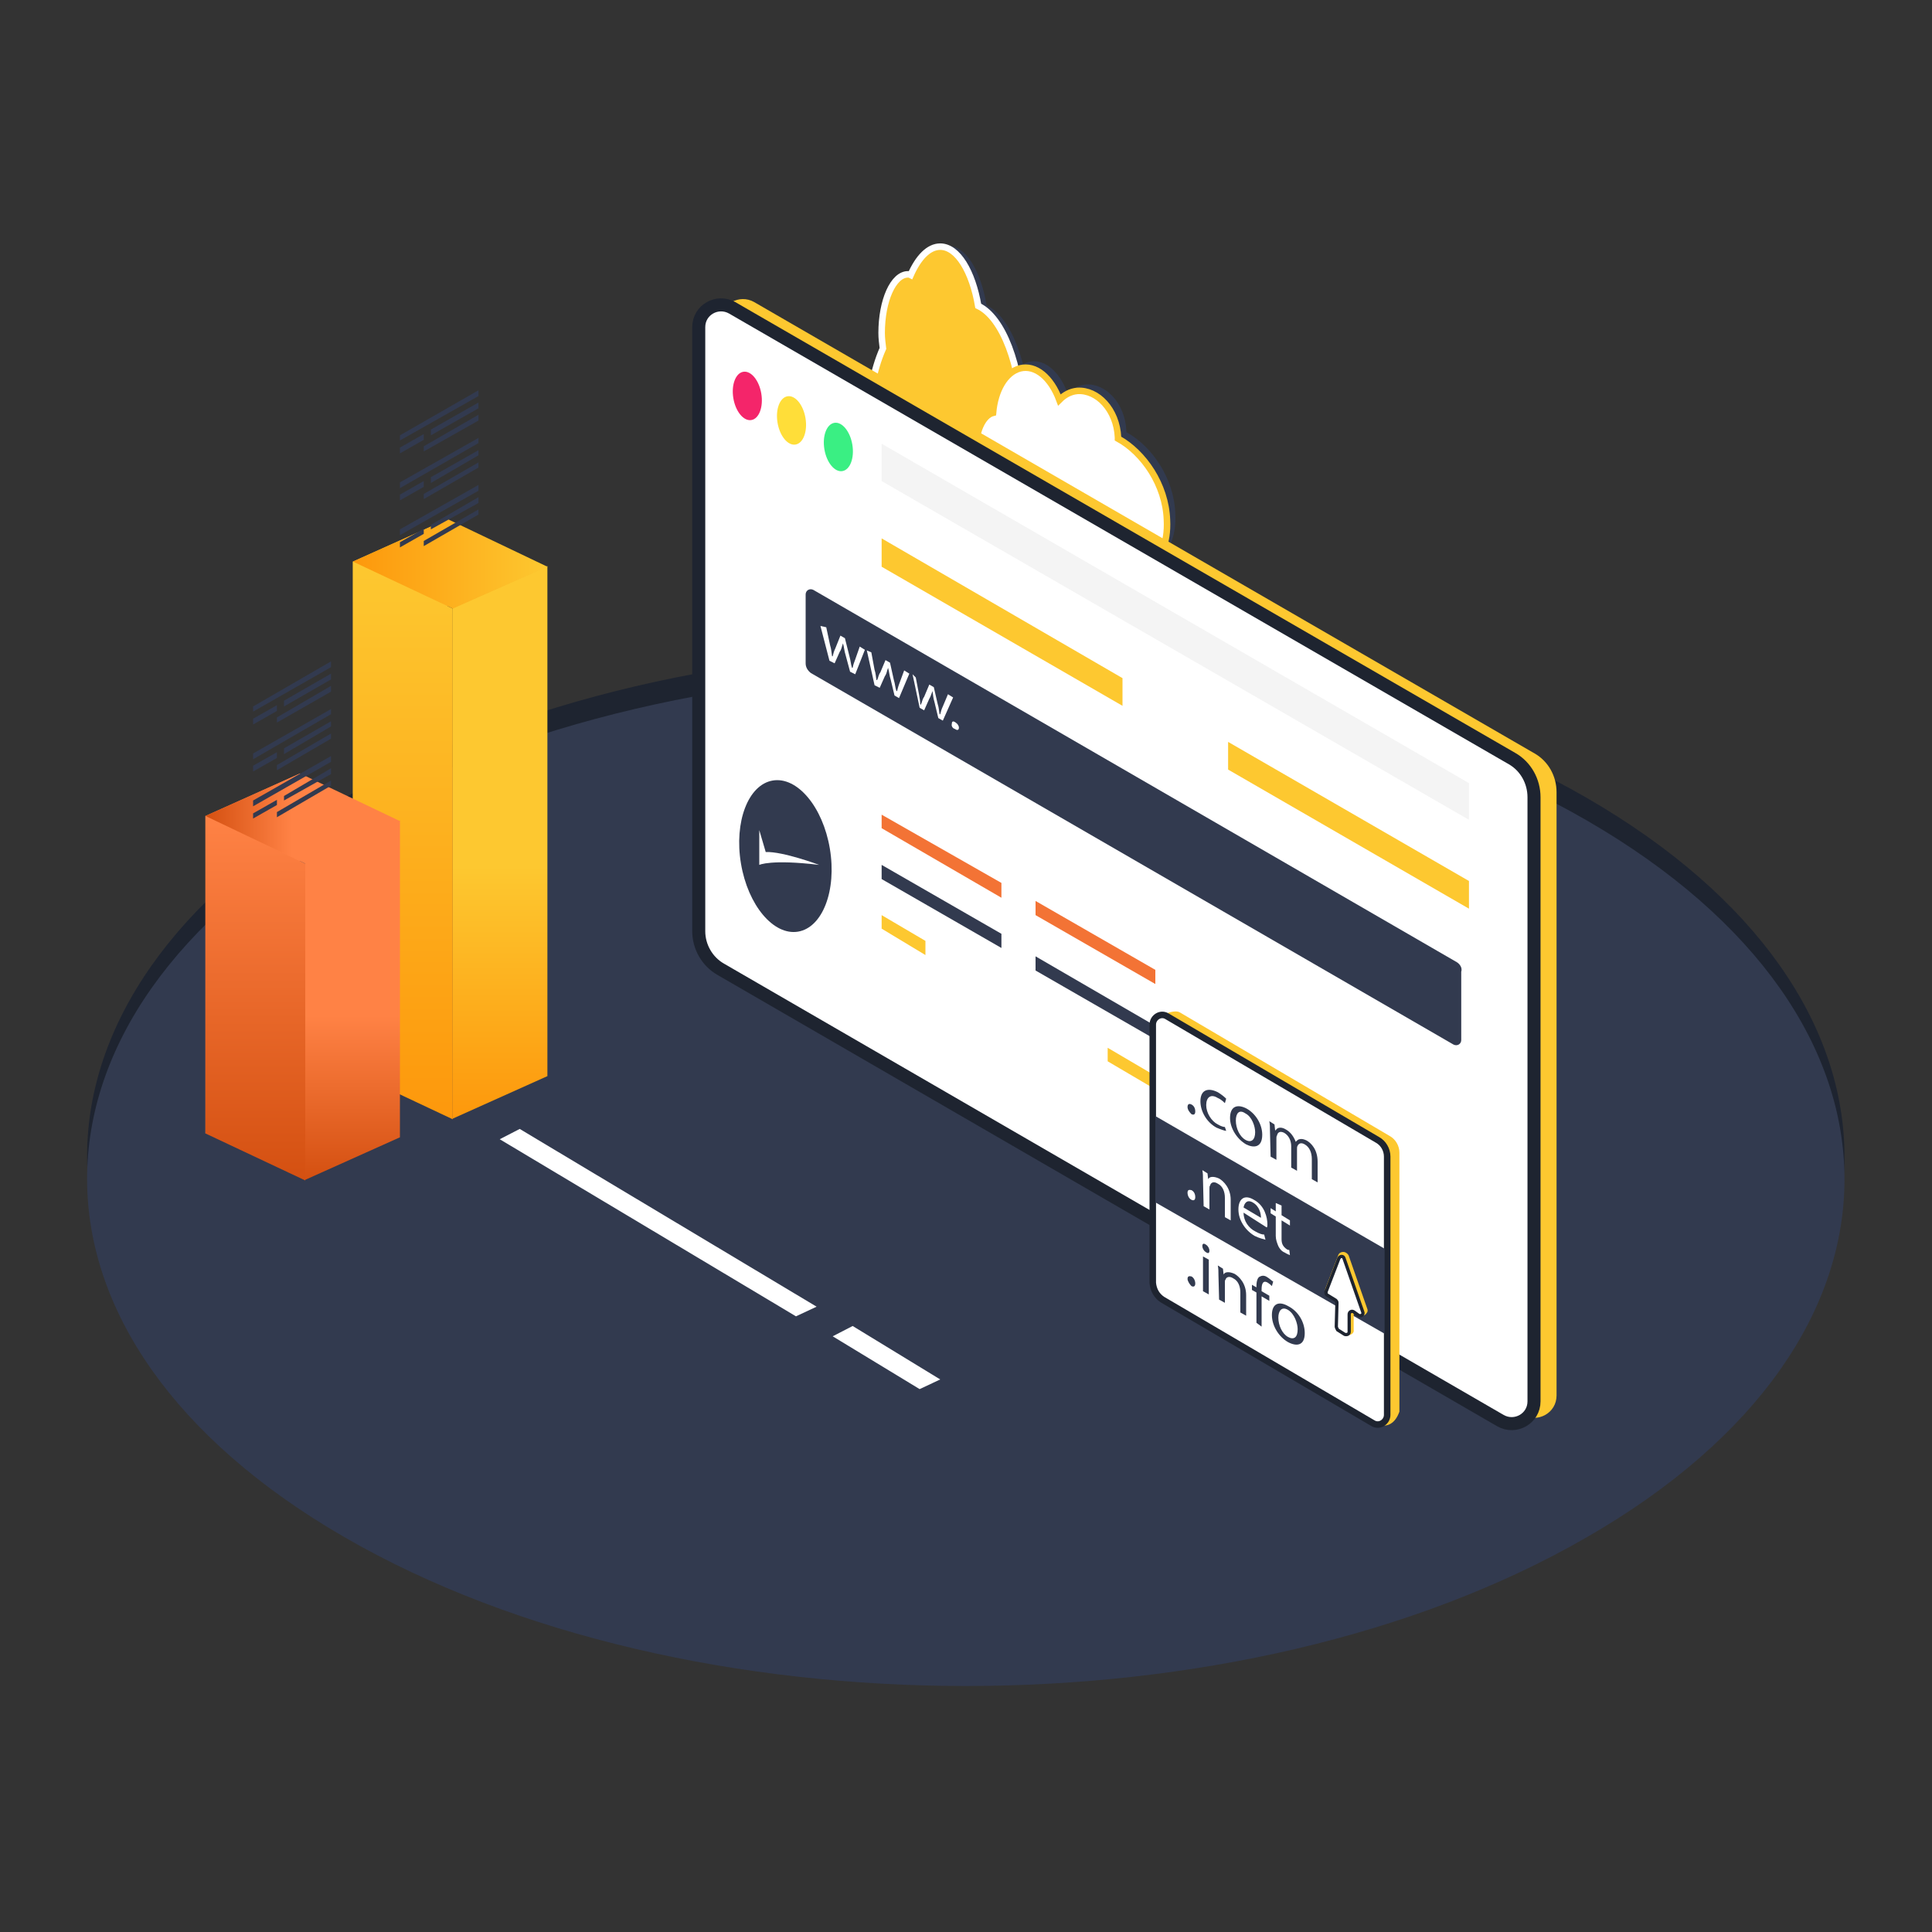 <?xml version="1.0" encoding="utf-8"?>
<!-- Generator: Adobe Illustrator 18.0.0, SVG Export Plug-In . SVG Version: 6.00 Build 0)  -->
<!DOCTYPE svg PUBLIC "-//W3C//DTD SVG 1.1//EN" "http://www.w3.org/Graphics/SVG/1.1/DTD/svg11.dtd">
<svg version="1.1" id="Domain_Checker_2_" xmlns="http://www.w3.org/2000/svg" xmlns:xlink="http://www.w3.org/1999/xlink" x="0px"
	 y="0px" viewBox="0 0 300 300" enable-background="new 0 0 300 300" xml:space="preserve">
<rect x="0" y="0" width="300" height="300" fill="#333333" stroke="none"/>
<g>
	<path fill="#1E2430" d="M246.4,235.2c-53.3,30.8-139.6,30.8-192.9,0s-53.3-80.5,0-111.3s139.6-30.8,192.9,0
		S299.8,204.5,246.4,235.2z"/>
	<path fill="#323A4F" d="M246.4,238.7c-53.3,30.8-139.6,30.8-192.9,0s-53.3-80.5,0-111.3s139.6-30.8,192.9,0S299.8,208,246.4,238.7z
		"/>
	<g>
		<path fill="#323A4F" d="M153.2,47.4c-0.9-5.3-3.2-9.2-5.9-9.2c-1.8,0-3.4,1.7-4.6,4.4c-0.2-0.1-0.2-0.1-0.4-0.1
			c-2.3,0-4.1,4.1-4.1,9.1c0,0.8,0.1,1.6,0.2,2.4c-1.5,3.4-2.3,7.7-2.3,12.6c0,10.7,4.4,19.3,9.7,19.3c1.6,0,3.1-0.8,4.4-2.1
			c0.5,0.2,0.9,0.2,1.4,0.2c4.7,0,8.5-8.4,8.5-18.6C159.8,56.6,157,49.2,153.2,47.4z"/>
		<g>
			<g enable-background="new    ">
				<g>
					<g>
						<path id="SVGID_1_" fill="#323A4F" d="M154.5,63.5l0.7-0.6c0.3-0.3,0.7-0.5,1.1-0.6l-0.8,0.7
							C155.1,63.1,154.8,63.3,154.5,63.5z"/>
					</g>
					<g>
						<g>
							<g>
								<g>
									<g>
										<g>
											<path id="SVGID_2_" fill="#323A4F" d="M154.5,63.5l0.7-0.6c0.3-0.3,0.7-0.5,1.1-0.6l-0.8,0.7
												C155.1,63.1,154.8,63.3,154.5,63.5z"/>
										</g>
										<g>
											<g>
												<defs>
													<path id="SVGID_4_" d="M154.5,63.5l0.7-0.6c0.3-0.3,0.7-0.5,1.1-0.6l-0.8,0.7C155.1,63.1,154.8,63.3,154.5,63.5z"/>
												</defs>
												<use xlink:href="#SVGID_4_"  overflow="visible" fill="#323A4F"/>
												<clipPath id="SVGID_5_">
													<use xlink:href="#SVGID_4_"  overflow="visible"/>
												</clipPath>
												<g clip-path="url(#SVGID_5_)" enable-background="new    ">
													<path fill="#323A4F" d="M154.5,63.5l0.7-0.6c0.3-0.3,0.7-0.5,1.1-0.6l-0.8,0.7C155.1,63.1,154.8,63.3,154.5,63.5"/>
												</g>
											</g>
										</g>
									</g>
								</g>
							</g>
						</g>
					</g>
				</g>
			</g>
			<g>
				<path fill="#323A4F" d="M159.7,56.2c2.4-0.6,4.8,1.4,6.1,4.9c0.8-0.8,1.7-1.3,2.8-1.4c3.1-0.2,6.1,2.9,6.3,7.2
					c0,0.1,0,0.2,0,0.2c4,2.2,7.4,7.2,7.6,12.6c0.4,7.4-5,10.2-10.5,7l-15.9-9.2c-1.9-1.1-3.3-4.8-3.3-8.2c-0.1-3.2,1.1-5.8,2.7-6.2
					C155.9,59.6,157.4,56.8,159.7,56.2z"/>
			</g>
		</g>
		<path fill="#FDC830" stroke="#FFFFFF" stroke-width="1.012" stroke-miterlimit="10" d="M151.9,47.5c-0.9-5.3-3.2-9.2-5.9-9.2
			c-1.8,0-3.4,1.7-4.6,4.4c-0.2-0.1-0.2-0.1-0.4-0.1c-2.3,0-4.1,4.1-4.1,9.1c0,0.8,0.1,1.6,0.2,2.4c-1.5,3.4-2.3,7.7-2.3,12.6
			c0,10.7,4.4,19.3,9.7,19.3c1.6,0,3.1-0.8,4.4-2.1c0.5,0.2,0.9,0.2,1.4,0.2c4.7,0,8.5-8.4,8.5-18.6
			C158.5,56.7,155.7,49.3,151.9,47.5z"/>
		<g>
			<g enable-background="new    ">
				<g>
					<g>
						<g>
							<g>
								<g>
									<g>
										<g>
											<path id="SVGID_6_" fill="#FFFFFF" stroke="#FDC830" stroke-width="1.012" stroke-miterlimit="10" d="M153.2,64.5
												l0.7-0.6c0.3-0.3,0.7-0.5,1.1-0.6l-0.8,0.7C153.8,64.1,153.5,64.3,153.2,64.5z"/>
										</g>
										<g>
											<g>
												<defs>
													<path id="SVGID_7_" d="M153.2,64.5l0.7-0.6c0.3-0.3,0.7-0.5,1.1-0.6l-0.8,0.7C153.8,64.1,153.5,64.3,153.2,64.5z"/>
												</defs>
												<use xlink:href="#SVGID_7_"  overflow="visible" fill="#FFFFFF"/>
												<clipPath id="SVGID_8_">
													<use xlink:href="#SVGID_7_"  overflow="visible"/>
												</clipPath>
												<g clip-path="url(#SVGID_8_)" enable-background="new    ">
													<path fill="#FFFFFF" stroke="#FDC830" stroke-width="1.012" stroke-miterlimit="10" d="M153.2,64.5l0.7-0.6
														c0.3-0.3,0.7-0.5,1.1-0.6l-0.8,0.7C153.8,64.1,153.5,64.3,153.2,64.5"/>
												</g>
												
													<use xlink:href="#SVGID_7_"  overflow="visible" fill="none" stroke="#FDC830" stroke-width="1.012" stroke-miterlimit="10"/>
											</g>
										</g>
										<g>
											<path id="SVGID_3_" fill="#FFFFFF" stroke="#FDC830" stroke-width="1.012" stroke-miterlimit="10" d="M153.2,64.5
												l0.7-0.6c0.3-0.3,0.7-0.5,1.1-0.6l-0.8,0.7C153.8,64.1,153.5,64.3,153.2,64.5z"/>
										</g>
									</g>
								</g>
							</g>
						</g>
					</g>
				</g>
			</g>
			<g>
				<path fill="#FFFFFF" stroke="#FDC830" stroke-width="1.012" stroke-miterlimit="10" d="M158.4,57.2c2.4-0.6,4.8,1.4,6.1,4.9
					c0.8-0.8,1.7-1.3,2.8-1.4c3.1-0.2,6.1,2.9,6.3,7.2c0,0.1,0,0.2,0,0.2c4,2.2,7.4,7.2,7.6,12.6c0.4,7.4-5,10.2-10.5,7l-15.9-9.2
					c-1.9-1.1-3.3-4.8-3.3-8.2c-0.1-3.2,1.1-5.8,2.7-6.2C154.5,60.6,156.1,57.8,158.4,57.2z"/>
			</g>
		</g>
		<path fill="#FDC830" d="M115.4,149.6l121.1,70.1c2.3,1.3,5.2-0.3,5.2-3V123c0-2.5-1.3-4.8-3.4-6L117.1,46.9
			c-2.3-1.3-5.2,0.3-5.2,3v93.8C111.9,146.1,113.2,148.4,115.4,149.6z"/>
		<path fill="#FFFFFF" stroke="#1E2430" stroke-width="2.025" stroke-miterlimit="10" d="M111.9,150.5L233,220.6
			c2.3,1.3,5.2-0.3,5.2-3v-93.8c0-2.5-1.3-4.8-3.4-6L113.7,47.8c-2.3-1.3-5.2,0.3-5.2,3v93.8C108.5,147,109.8,149.3,111.9,150.5z"/>
		<polygon fill="#F4F4F4" points="228.1,121.6 136.9,68.9 136.9,74.7 228.1,127.3 		"/>
		
			<ellipse transform="matrix(0.165 0.986 -0.986 0.165 157.543 -63.046)" fill="#F4256A" cx="116" cy="61.5" rx="3.8" ry="2.2"/>
		
			<ellipse transform="matrix(0.165 0.986 -0.986 0.165 167.03 -66.573)" fill="#FFDE39" cx="122.8" cy="65.3" rx="3.8" ry="2.2"/>
		
			<ellipse transform="matrix(0.165 0.986 -0.986 0.165 177.242 -70.341)" fill="#3AEF83" cx="130.1" cy="69.5" rx="3.8" ry="2.2"/>
		<path fill="#FDC830" d="M182.5,201.2l29,18.9c1,0.6,4.4,3,5.8-0.9V179c0-1.1-0.6-2.1-1.5-2.6l-32.6-19.2c-1-0.6-4.1,0.8-4.1,1.9
			l1.9,39.4C181,199.7,181.6,200.6,182.5,201.2z"/>
		<path fill="#323A4F" d="M226.2,149.4l-99.9-57.8c-0.6-0.3-1.2,0.1-1.2,0.7V103c0,0.6,0.3,1.1,0.8,1.5l99.8,57.7
			c0.6,0.3,1.2-0.1,1.2-0.7v-10.6C227.1,150.3,226.7,149.7,226.2,149.4z"/>
		<polygon fill="#323A4F" points="136.9,134.3 136.9,136.5 155.5,147.2 155.5,145 		"/>
		<polygon fill="#FDC830" points="136.9,142.1 136.9,144.2 143.7,148.3 143.7,146.1 		"/>
		<polygon fill="#FDC830" points="172,162.7 172,164.8 178.8,168.8 178.8,166.7 		"/>
		<polygon fill="#F37335" points="136.9,126.5 136.9,128.6 155.5,139.4 155.5,137.1 		"/>
		<polygon fill="#F37335" points="160.8,139.9 160.8,142.1 179.4,152.8 179.4,150.6 		"/>
		<polygon fill="#323A4F" points="160.8,148.5 160.8,150.7 179.4,161.4 179.4,159.3 		"/>
		
			<ellipse transform="matrix(0.165 0.986 -0.986 0.165 232.9 -9.091)" fill="#323A4F" cx="121.8" cy="132.9" rx="11.9" ry="7"/>
		<path fill="#FFFFFF" stroke="#1E2430" stroke-width="1.012" stroke-miterlimit="10" d="M180.5,201.8l32.7,19.2
			c1,0.6,2.2-0.2,2.2-1.3v-40.1c0-1.1-0.6-2.1-1.5-2.6l-32.7-19.2c-1-0.6-2.2,0.2-2.2,1.3v40.1C179.1,200.3,179.6,201.2,180.5,201.8
			z"/>
		<polygon fill="#FDC830" points="136.9,83.6 136.9,88 174.3,109.6 174.3,105.3 		"/>
		<polygon fill="#FDC830" points="190.7,115.2 190.7,119.5 228.1,141.1 228.1,136.8 		"/>
		<g>
			<path fill="#FFFFFF" d="M128.3,97.4l0.6,2.8c0.2,0.6,0.2,1.1,0.3,1.7h0.1c0.1-0.4,0.2-0.8,0.4-1.2l0.8-2l0.7,0.4l0.7,2.8
				c0.2,0.7,0.2,1.2,0.4,1.8h0.1c0.1-0.5,0.2-0.8,0.4-1.3l0.7-2l0.8,0.5l-1.5,3.8l-0.8-0.4l-0.7-2.6c-0.2-0.6-0.2-1.1-0.4-1.8l0,0
				c-0.2,0.5-0.2,0.9-0.5,1.3l-0.8,1.8l-0.8-0.4l-1.4-5.4L128.3,97.4z"/>
			<path fill="#FFFFFF" d="M135.3,101.3l0.5,2.7c0.2,0.6,0.2,1.1,0.3,1.6h0.1c0.2-0.4,0.2-0.8,0.5-1.2l0.8-1.9l0.7,0.4l0.6,2.7
				c0.2,0.6,0.2,1.2,0.4,1.7h0.1c0.1-0.4,0.2-0.8,0.4-1.3l0.7-1.9l0.8,0.5l-1.6,3.8l-0.7-0.4l-0.6-2.5c-0.2-0.6-0.2-1.1-0.4-1.8l0,0
				c-0.2,0.5-0.2,0.9-0.5,1.3l-0.8,1.8l-0.8-0.4l-1.2-5.4L135.3,101.3z"/>
			<path fill="#FFFFFF" d="M142.2,105.2l0.5,2.6c0.1,0.6,0.2,1.1,0.2,1.6h0.1c0.2-0.4,0.2-0.8,0.5-1.2l0.8-1.9l0.7,0.4l0.6,2.6
				c0.2,0.6,0.2,1.1,0.3,1.6h0.1c0.1-0.4,0.2-0.8,0.4-1.2l0.8-1.9l0.8,0.5l-1.6,3.6l-0.7-0.4l-0.6-2.5c-0.2-0.6-0.2-1.1-0.3-1.7l0,0
				c-0.2,0.5-0.3,0.9-0.5,1.2l-0.8,1.8l-0.7-0.4l-1.1-5.2L142.2,105.2z"/>
			<path fill="#FFFFFF" d="M147.8,112.4c0-0.4,0.2-0.5,0.6-0.2c0.3,0.2,0.5,0.5,0.5,0.8c0,0.3-0.2,0.5-0.6,0.2
				C147.9,113.1,147.7,112.7,147.8,112.4z"/>
		</g>
		<polygon fill="#323A4F" points="179.4,173.3 179.4,186.7 215,207.1 215,193.9 		"/>
		<g>
			<path fill="#323A4F" d="M184.4,171.9c0-0.4,0.2-0.6,0.6-0.4s0.6,0.6,0.6,1.1c0,0.4-0.2,0.6-0.6,0.4
				C184.7,172.7,184.4,172.3,184.4,171.9z"/>
			<path fill="#323A4F" d="M190.4,175.6c-0.2,0-0.8-0.2-1.5-0.5c-1.5-0.8-2.5-2.5-2.5-4.1c0-1.7,1.1-2.2,2.7-1.4
				c0.5,0.3,1,0.7,1.3,1l-0.2,0.7c-0.2-0.2-0.6-0.6-1.1-0.8c-1.1-0.7-1.8-0.1-1.8,1.1c0,1.2,0.8,2.5,1.8,3c0.5,0.3,0.9,0.4,1.1,0.4
				L190.4,175.6z"/>
			<path fill="#323A4F" d="M196,176.2c0,2-1.3,2.1-2.5,1.5c-1.4-0.8-2.5-2.5-2.5-4.1c0-1.8,1.1-2.2,2.5-1.5
				C195,172.9,196,174.6,196,176.2z M191.9,174c0,1.2,0.6,2.5,1.5,3c0.9,0.5,1.5,0,1.5-1.2c0-0.9-0.5-2.4-1.5-2.9
				C192.4,172.2,191.9,172.9,191.9,174z"/>
			<path fill="#323A4F" d="M197.2,175.6c0-0.6,0-1-0.1-1.5l0.8,0.5l0.1,0.9h0.1c0.2-0.4,0.8-0.6,1.6-0.1c0.7,0.4,1.2,1.1,1.5,1.9
				l0,0c0.2-0.2,0.4-0.4,0.6-0.4c0.3-0.1,0.7,0,1.1,0.2c0.7,0.4,1.7,1.4,1.7,3.3v3.2l-0.9-0.5v-3.1c0-1.1-0.4-1.9-1.1-2.3
				c-0.5-0.3-0.9-0.2-1.1,0.2c-0.1,0.2-0.1,0.2-0.1,0.5v3.4l-0.9-0.5V178c0-0.9-0.4-1.7-1.1-2.1c-0.6-0.3-1-0.1-1.1,0.4
				c-0.1,0.2-0.1,0.2-0.1,0.5v3.3l-0.9-0.5L197.2,175.6z"/>
			<path fill="#FFFFFF" d="M184.4,185.2c0-0.4,0.2-0.5,0.6-0.4c0.4,0.2,0.6,0.6,0.6,1.1c0,0.4-0.2,0.6-0.6,0.4
				S184.4,185.6,184.4,185.2z"/>
			<path fill="#FFFFFF" d="M186.8,183.2c0-0.6,0-1-0.1-1.5l0.8,0.5l0.1,0.9l0,0c0.2-0.4,0.8-0.5,1.7-0.1c0.7,0.4,1.8,1.5,1.8,3.3
				v3.2l-0.9-0.5V186c0-0.9-0.3-1.8-1.1-2.2c-0.6-0.4-1.1-0.2-1.2,0.3c-0.1,0.1-0.1,0.2-0.1,0.5v3.2l-0.9-0.5L186.8,183.2z"/>
			<path fill="#FFFFFF" d="M193.1,188.3c0,1.3,0.8,2.4,1.8,2.9c0.7,0.4,1.1,0.5,1.4,0.5l0.2,0.8c-0.3-0.1-0.9-0.2-1.7-0.6
				c-1.5-0.9-2.5-2.5-2.5-4.1c0-1.6,0.9-2.4,2.4-1.5c1.7,0.9,2.1,2.8,2.1,3.8c0,0.2,0,0.4-0.1,0.5L193.1,188.3z M195.8,189.1
				c0-0.6-0.2-1.8-1.3-2.4c-0.9-0.5-1.3,0.2-1.4,0.8L195.8,189.1z"/>
			<path fill="#FFFFFF" d="M199,187.2v1.5l1.3,0.8v0.8l-1.3-0.8v2.9c0,0.7,0.2,1.1,0.7,1.5c0.2,0.2,0.5,0.2,0.5,0.2l0.1,0.8
				c-0.2-0.1-0.5-0.2-0.8-0.4c-0.5-0.2-0.8-0.6-1-1c-0.2-0.5-0.4-1-0.4-1.6v-3l-0.8-0.5v-0.8l0.8,0.5v-1.3L199,187.2z"/>
			<path fill="#323A4F" d="M184.4,198.6c0-0.4,0.2-0.5,0.6-0.4c0.4,0.2,0.6,0.7,0.6,1.1s-0.2,0.6-0.6,0.4
				C184.7,199.4,184.4,198.9,184.4,198.6z"/>
			<path fill="#323A4F" d="M187.8,194.2c0,0.4-0.2,0.5-0.6,0.2c-0.3-0.2-0.5-0.6-0.5-0.9c0-0.4,0.2-0.5,0.6-0.2
				C187.6,193.5,187.8,193.9,187.8,194.2z M186.8,200.5v-5.4l0.9,0.5v5.4L186.8,200.5z"/>
			<path fill="#323A4F" d="M189.2,198c0-0.6,0-1-0.1-1.5l0.8,0.5l0.1,0.9l0,0c0.2-0.4,0.8-0.5,1.7-0.1c0.7,0.4,1.8,1.5,1.8,3.3v3.2
				l-0.9-0.5v-3.1c0-0.9-0.3-1.8-1.1-2.2c-0.6-0.4-1.1-0.2-1.2,0.2c-0.1,0.1-0.1,0.2-0.1,0.4v3.2l-0.9-0.5L189.2,198z"/>
			<path fill="#323A4F" d="M195.1,205.4v-4.7l-0.7-0.4v-0.8l0.7,0.4v-0.2c0-0.8,0.2-1.4,0.6-1.5c0.4-0.2,0.8-0.1,1.2,0.2
				c0.3,0.2,0.6,0.5,0.8,0.6l-0.2,0.7c-0.2-0.2-0.3-0.3-0.6-0.5c-0.8-0.5-1,0.2-1,1v0.3l1.2,0.7v0.8l-1.2-0.7v4.7L195.1,205.4z"/>
			<path fill="#323A4F" d="M202.6,207c0,2-1.3,2.1-2.6,1.4c-1.4-0.8-2.5-2.5-2.5-4.2c0-1.8,1.1-2.2,2.5-1.4
				C201.6,203.6,202.6,205.3,202.6,207z M198.5,204.6c0,1.2,0.6,2.5,1.5,3c0.9,0.5,1.5,0.1,1.5-1.2c0-0.9-0.5-2.4-1.5-3
				C199,202.8,198.5,203.6,198.5,204.6z"/>
		</g>
		<g>
			<g>
				<path fill="#FDC830" d="M207.8,205.7l0.1-3.7c0-0.2-0.1-0.3-0.2-0.4l-1.3-0.8c-0.2-0.1-0.2-0.3-0.2-0.5l2-5.2
					c0.2-0.4,0.7-0.4,0.8,0l2.9,8.3c0.2,0.4-0.3,0.8-0.7,0.5l-0.7-0.5c-0.3-0.2-0.7,0-0.7,0.4v2.7c0,0.4-0.4,0.5-0.7,0.4l-1.1-0.7
					C207.9,205.9,207.8,205.8,207.8,205.7z"/>
				<path fill="#FDC830" d="M209.4,207.3c-0.1,0-0.3,0-0.4-0.1l-1.1-0.7c-0.3-0.3-0.5-0.5-0.5-0.8l0.1-3.7l-1.4-0.9
					c-0.3-0.1-0.4-0.6-0.3-1l2-5.2c0.1-0.3,0.4-0.5,0.8-0.5c0.3,0,0.6,0.2,0.8,0.5l2.9,8.3c0.1,0.2,0.1,0.5-0.1,0.7
					c-0.2,0.4-0.8,0.5-1.2,0.3l-0.7-0.5c-0.1,0-0.1,0-0.1,0.1v2.7C210.3,206.9,209.9,207.3,209.4,207.3z M208.2,205.7
					c0,0,0.1,0.1,0.2,0.2l1,0.6l0,0c0.1,0,0.1,0,0.1-0.1v-2.7c0-0.5,0.4-0.9,0.8-0.9c0.2,0,0.3,0.1,0.5,0.2l0.7,0.4l0.1,0l-2.9-8.3
					l-0.5-0.1l0.4,0.1l-2,5.2c0,0,0,0.1,0,0.1l1.3,0.8c0.2,0.1,0.4,0.4,0.4,0.7L208.2,205.7C208.2,205.7,208.2,205.7,208.2,205.7z"
					/>
			</g>
		</g>
		<g>
			<path fill="#FFFFFF" stroke="#1E2430" stroke-width="0.506" stroke-miterlimit="10" d="M207.5,206l0.1-3.7
				c0-0.2-0.1-0.3-0.2-0.4l-1.3-0.8c-0.2-0.1-0.2-0.3-0.2-0.5l2-5.2c0.2-0.4,0.7-0.4,0.8,0l2.9,8.3c0.2,0.4-0.3,0.8-0.7,0.5
				l-0.7-0.5c-0.3-0.2-0.7,0-0.7,0.4v2.7c0,0.4-0.4,0.5-0.7,0.4l-1.1-0.7C207.6,206.3,207.5,206.1,207.5,206z"/>
		</g>
		<path fill="#FFFFFF" d="M117.9,128.9v5.4c0,0,1.8-0.9,9.3,0c0,0-5.6-2.1-8.3-2L117.9,128.9z"/>
	</g>
	<g>
		
			<linearGradient id="SVGID_9_" gradientUnits="userSpaceOnUse" x1="77.65" y1="126.326" x2="77.65" y2="212.126" gradientTransform="matrix(1 0 0 -1 0 300)">
			<stop  offset="0" style="stop-color:#FD980C"/>
			<stop  offset="0.457" style="stop-color:#FDC830"/>
		</linearGradient>
		<polygon fill="url(#SVGID_9_)" points="70.3,173.7 70.3,94.4 85,87.9 85,167.1 		"/>
		<polygon fill="#FDC830" points="54.8,166.5 54.8,87.2 69.5,80.6 69.5,159.9 		"/>
		
			<linearGradient id="SVGID_10_" gradientUnits="userSpaceOnUse" x1="62.55" y1="126.226" x2="62.55" y2="212.826" gradientTransform="matrix(1 0 0 -1 0 300)">
			<stop  offset="0" style="stop-color:#FD980C"/>
			<stop  offset="1" style="stop-color:#FDC830"/>
		</linearGradient>
		<polygon fill="url(#SVGID_10_)" points="54.8,166.5 54.8,87.2 70.3,94.5 70.3,173.8 		"/>
		
			<linearGradient id="SVGID_11_" gradientUnits="userSpaceOnUse" x1="54.833" y1="212.476" x2="84.994" y2="212.476" gradientTransform="matrix(1 0 0 -1 0 300)">
			<stop  offset="0" style="stop-color:#FD980C"/>
			<stop  offset="1" style="stop-color:#FDC830"/>
		</linearGradient>
		<polygon fill="url(#SVGID_11_)" points="54.8,87.2 70.3,94.5 85,88 69.5,80.6 		"/>
	</g>
	<g>
		
			<linearGradient id="SVGID_12_" gradientUnits="userSpaceOnUse" x1="54.8" y1="116.796" x2="54.8" y2="172.596" gradientTransform="matrix(1 0 0 -1 0 300)">
			<stop  offset="0" style="stop-color:#D45011"/>
			<stop  offset="0.457" style="stop-color:#FF8245"/>
		</linearGradient>
		<polygon fill="url(#SVGID_12_)" points="47.4,183.2 47.4,133.9 62.1,127.4 62.1,176.6 		"/>
		<polygon fill="#FF8245" points="31.9,176 31.9,126.7 46.6,120.1 46.6,169.4 		"/>
		
			<linearGradient id="SVGID_13_" gradientUnits="userSpaceOnUse" x1="39.7" y1="116.696" x2="39.7" y2="173.296" gradientTransform="matrix(1 0 0 -1 0 300)">
			<stop  offset="0" style="stop-color:#D45011"/>
			<stop  offset="1" style="stop-color:#FF8245"/>
		</linearGradient>
		<polygon fill="url(#SVGID_13_)" points="31.9,176 31.9,126.7 47.4,134.1 47.4,183.3 		"/>
		
			<linearGradient id="SVGID_14_" gradientUnits="userSpaceOnUse" x1="31.95" y1="172.896" x2="62.11" y2="172.896" gradientTransform="matrix(1 0 0 -1 0 300)">
			<stop  offset="0" style="stop-color:#D45011"/>
			<stop  offset="0.441" style="stop-color:#FF8245"/>
		</linearGradient>
		<polygon fill="url(#SVGID_14_)" points="31.9,126.7 47.4,134.1 62.1,127.5 46.6,120.1 		"/>
	</g>
	<g>
		<polygon fill="#323A4F" points="39.3,110.5 51.4,103.6 51.4,102.7 39.3,109.7 		"/>
		<polygon fill="#323A4F" points="43,112.2 51.4,107.4 51.4,106.5 43,111.4 		"/>
		<polygon fill="#323A4F" points="44.1,109.7 51.4,105.5 51.4,104.6 44.1,108.8 		"/>
		<polygon fill="#323A4F" points="39.3,112.5 43,110.4 43,109.5 39.3,111.6 		"/>
		<polygon fill="#323A4F" points="39.3,117.9 51.4,110.9 51.4,110.1 39.3,117 		"/>
		<polygon fill="#323A4F" points="43,119.6 51.4,114.7 51.4,113.9 43,118.8 		"/>
		<polygon fill="#323A4F" points="44.1,117.1 51.4,112.8 51.4,112 44.1,116.2 		"/>
		<polygon fill="#323A4F" points="39.3,119.8 43,117.7 43,116.8 39.3,118.9 		"/>
		<polygon fill="#323A4F" points="39.3,125.2 51.4,118.3 51.4,117.4 39.3,124.3 		"/>
		<polygon fill="#323A4F" points="43,126.9 51.4,122 51.4,121.2 43,126.1 		"/>
		<polygon fill="#323A4F" points="44.1,124.3 51.4,120.2 51.4,119.3 44.1,123.6 		"/>
		<polygon fill="#323A4F" points="39.3,127.1 43,125 43,124.2 39.3,126.3 		"/>
	</g>
	<g>
		<polygon fill="#323A4F" points="62.1,68.4 74.3,61.5 74.3,60.6 62.1,67.6 		"/>
		<polygon fill="#323A4F" points="65.8,70.1 74.3,65.3 74.3,64.4 65.8,69.3 		"/>
		<polygon fill="#323A4F" points="66.9,67.6 74.3,63.4 74.3,62.5 66.9,66.7 		"/>
		<polygon fill="#323A4F" points="62.1,70.4 65.8,68.3 65.8,67.4 62.1,69.5 		"/>
		<polygon fill="#323A4F" points="62.1,75.8 74.3,68.8 74.3,68 62.1,74.9 		"/>
		<polygon fill="#323A4F" points="65.8,77.5 74.3,72.6 74.3,71.8 65.8,76.7 		"/>
		<polygon fill="#323A4F" points="66.9,75 74.3,70.7 74.3,69.9 66.9,74.1 		"/>
		<polygon fill="#323A4F" points="62.1,77.7 65.8,75.6 65.8,74.7 62.1,76.8 		"/>
		<polygon fill="#323A4F" points="62.1,83.1 74.3,76.2 74.3,75.3 62.1,82.2 		"/>
		<polygon fill="#323A4F" points="65.8,84.8 74.3,79.9 74.3,79.1 65.8,84 		"/>
		<polygon fill="#323A4F" points="66.9,82.2 74.3,78.1 74.3,77.2 66.9,81.5 		"/>
		<polygon fill="#323A4F" points="62.1,85 65.8,82.9 65.8,82.1 62.1,84.2 		"/>
	</g>
	<polygon fill="#FFFFFF" points="77.6,176.9 123.6,204.4 126.8,202.9 80.7,175.3 	"/>
	<polygon fill="#FFFFFF" points="129.3,207.5 142.8,215.7 146,214.2 132.4,205.9 	"/>
</g>
</svg>
